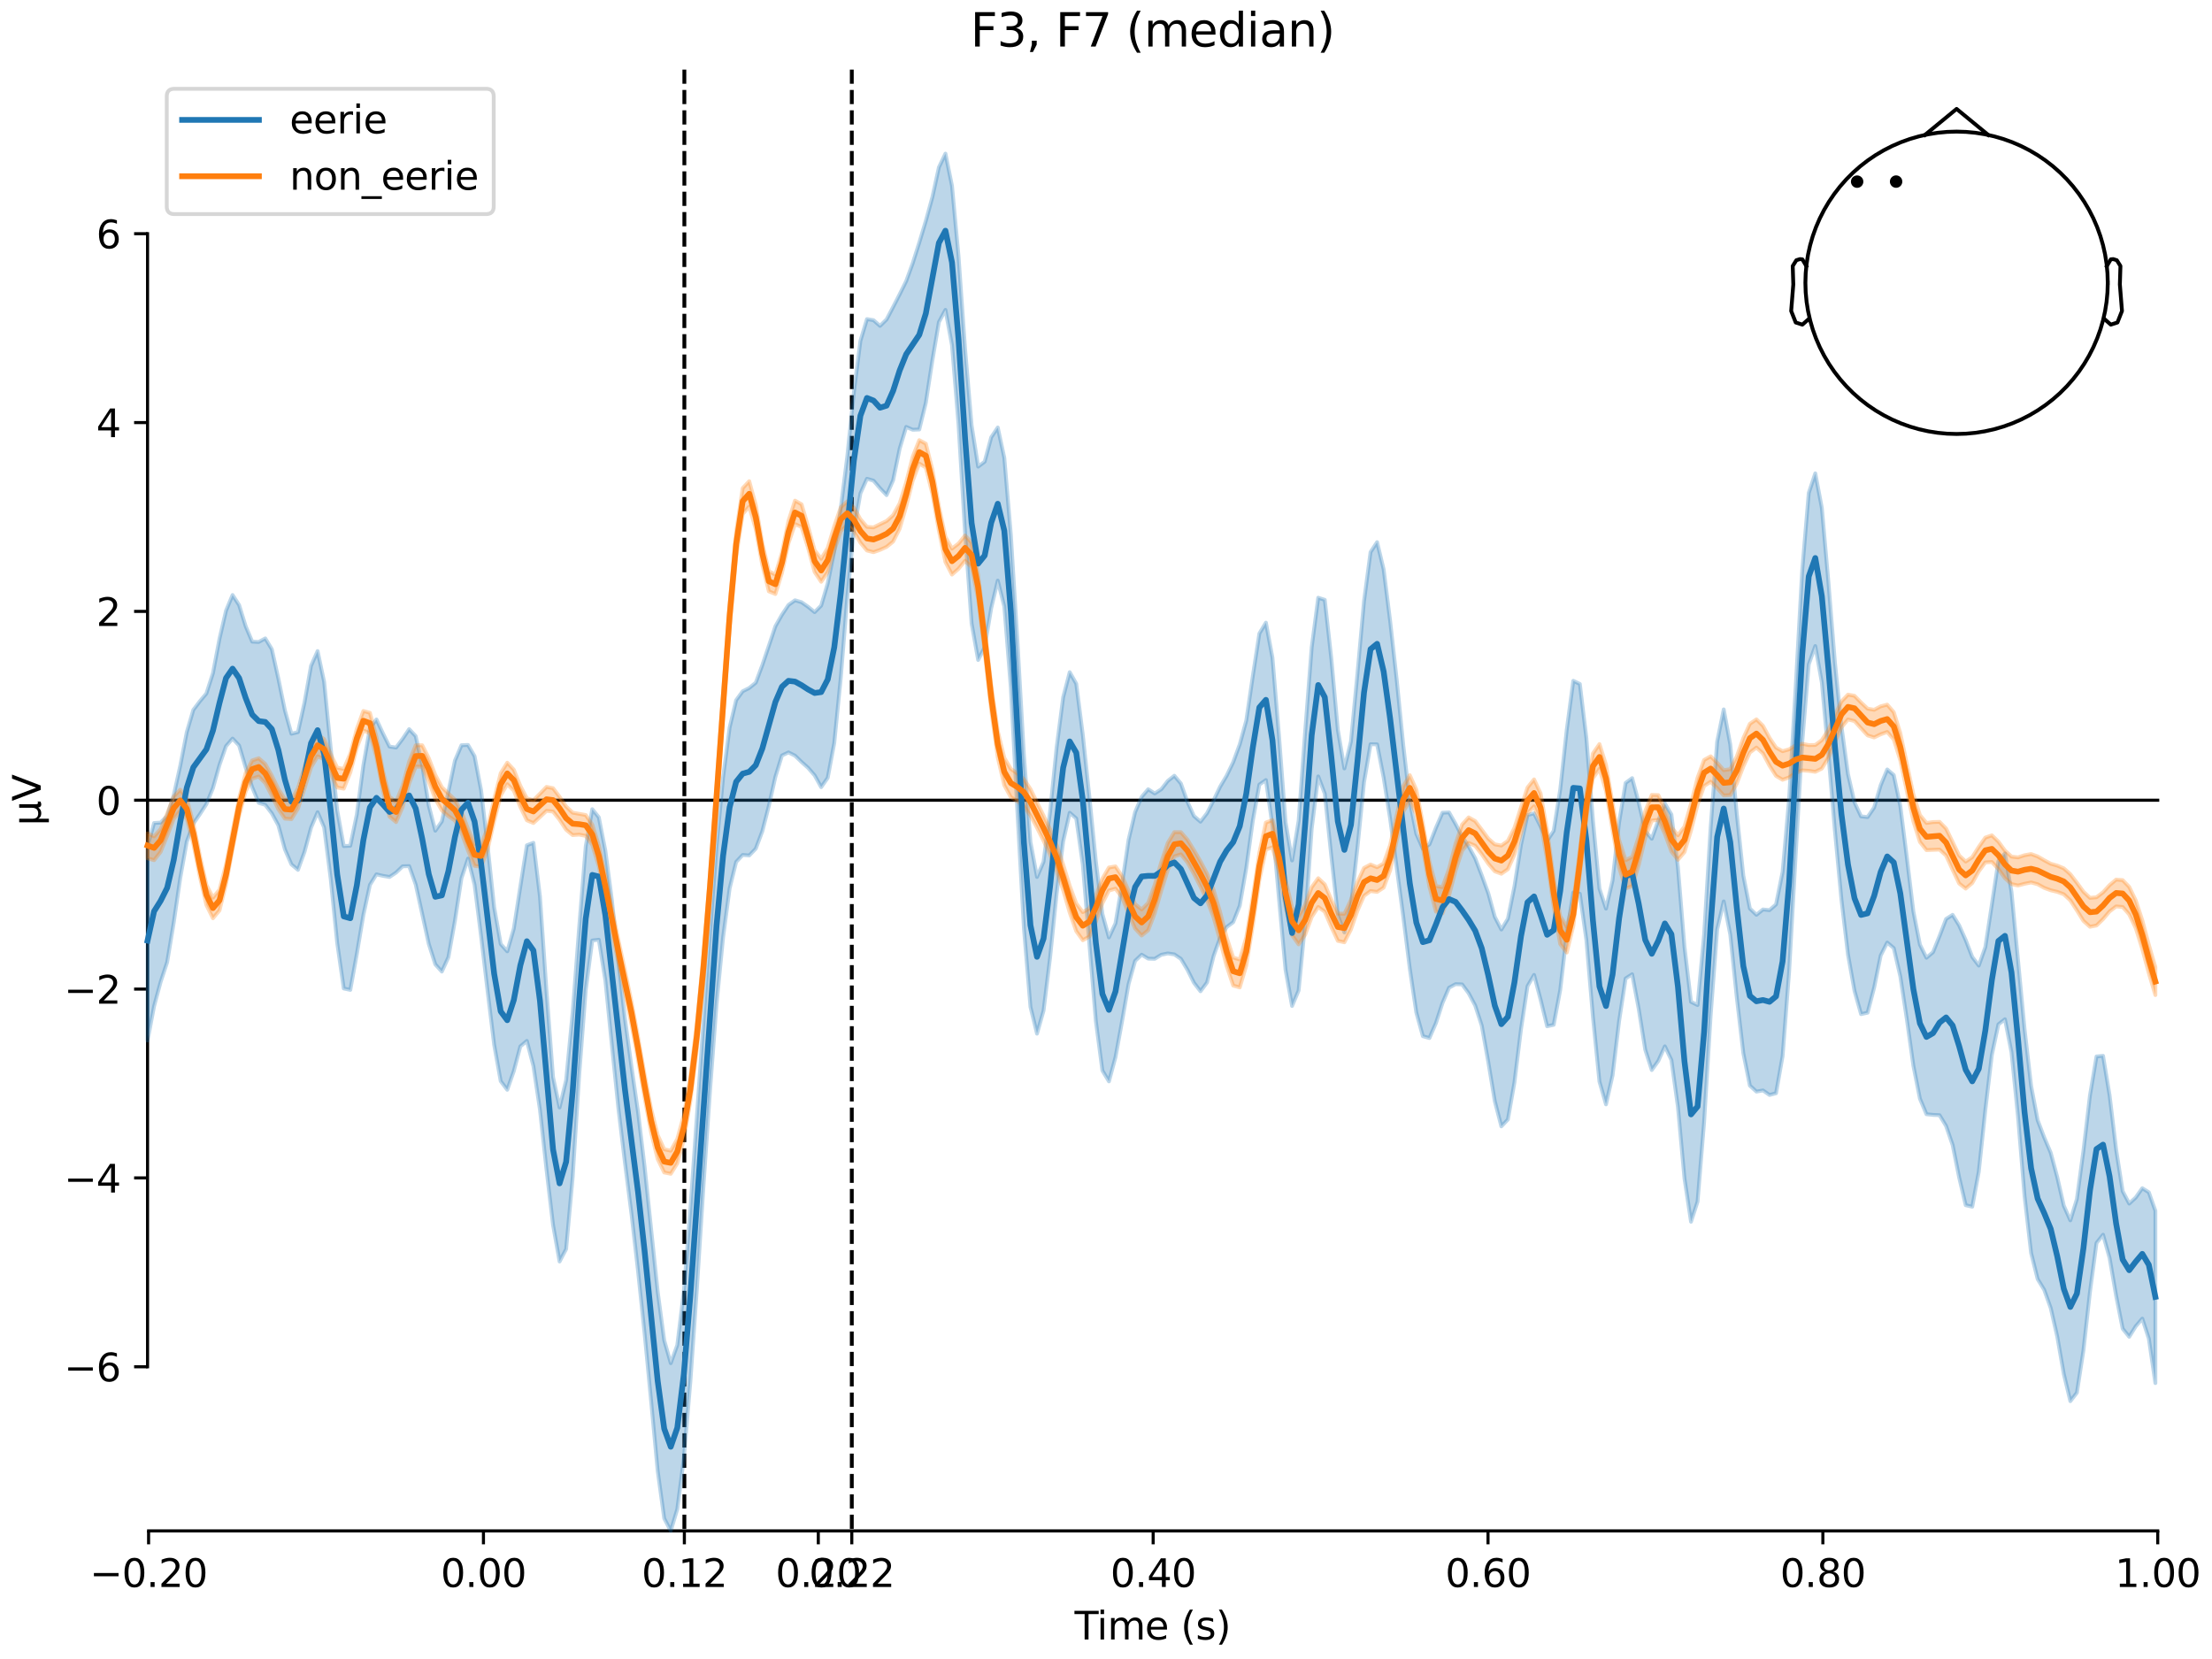 <?xml version="1.0" encoding="utf-8" standalone="no"?>
<!DOCTYPE svg PUBLIC "-//W3C//DTD SVG 1.1//EN"
  "http://www.w3.org/Graphics/SVG/1.1/DTD/svg11.dtd">
<svg xmlns:xlink="http://www.w3.org/1999/xlink" width="576pt" height="432pt" viewBox="0 0 576 432" xmlns="http://www.w3.org/2000/svg" version="1.1">
 <defs>
  <style type="text/css">*{stroke-linejoin: round; stroke-linecap: butt}</style>
 </defs>
 <g id="figure_1">
  <g id="patch_1">
   <path d="M 0 432 
L 576 432 
L 576 0 
L 0 0 
z
" style="fill: #ffffff"/>
  </g>
  <g id="axes_1">
   <g id="patch_2">
    <path d="M 38.421 398.644 
L 561.867 398.644 
L 561.867 18.118 
L 38.421 18.118 
L 38.421 398.644 
z
" style="fill: none; opacity: 0"/>
   </g>
   <g id="patch_3">
    <path d="M 38.421 355.9 
L 38.421 60.862 
" style="fill: none; stroke: #000000; stroke-width: 0.8; stroke-linejoin: miter; stroke-linecap: square"/>
   </g>
   <g id="LineCollection_1">
    <path d="M 178.206 18.118 
L 178.206 398.644 
" clip-path="url(#p6e77be18cb)" style="fill: none; stroke-dasharray: 3.7,1.6; stroke-dashoffset: 0; stroke: #000000"/>
    <path d="M 221.804 18.118 
L 221.804 398.644 
" clip-path="url(#p6e77be18cb)" style="fill: none; stroke-dasharray: 3.7,1.6; stroke-dashoffset: 0; stroke: #000000"/>
   </g>
   <g id="matplotlib.axis_1">
    <g id="xtick_1">
     <g id="line2d_1">
      <defs>
       <path id="ma6dd282907" d="M 0 0 
L 0 3.5 
" style="stroke: #000000; stroke-width: 0.8"/>
      </defs>
      <g>
       <use xlink:href="#ma6dd282907" x="38.693" y="398.644" style="stroke: #000000; stroke-width: 0.8"/>
      </g>
     </g>
     <g id="text_1">
      <!-- −0.20 -->
      <g transform="translate(23.37 413.242) scale(0.1 -0.1)">
       <defs>
        <path id="DejaVuSans-2212" d="M 678 2272 
L 4684 2272 
L 4684 1741 
L 678 1741 
L 678 2272 
z
" transform="scale(0.016)"/>
        <path id="DejaVuSans-30" d="M 2034 4250 
Q 1547 4250 1301 3770 
Q 1056 3291 1056 2328 
Q 1056 1369 1301 889 
Q 1547 409 2034 409 
Q 2525 409 2770 889 
Q 3016 1369 3016 2328 
Q 3016 3291 2770 3770 
Q 2525 4250 2034 4250 
z
M 2034 4750 
Q 2819 4750 3233 4129 
Q 3647 3509 3647 2328 
Q 3647 1150 3233 529 
Q 2819 -91 2034 -91 
Q 1250 -91 836 529 
Q 422 1150 422 2328 
Q 422 3509 836 4129 
Q 1250 4750 2034 4750 
z
" transform="scale(0.016)"/>
        <path id="DejaVuSans-2e" d="M 684 794 
L 1344 794 
L 1344 0 
L 684 0 
L 684 794 
z
" transform="scale(0.016)"/>
        <path id="DejaVuSans-32" d="M 1228 531 
L 3431 531 
L 3431 0 
L 469 0 
L 469 531 
Q 828 903 1448 1529 
Q 2069 2156 2228 2338 
Q 2531 2678 2651 2914 
Q 2772 3150 2772 3378 
Q 2772 3750 2511 3984 
Q 2250 4219 1831 4219 
Q 1534 4219 1204 4116 
Q 875 4013 500 3803 
L 500 4441 
Q 881 4594 1212 4672 
Q 1544 4750 1819 4750 
Q 2544 4750 2975 4387 
Q 3406 4025 3406 3419 
Q 3406 3131 3298 2873 
Q 3191 2616 2906 2266 
Q 2828 2175 2409 1742 
Q 1991 1309 1228 531 
z
" transform="scale(0.016)"/>
       </defs>
       <use xlink:href="#DejaVuSans-2212"/>
       <use xlink:href="#DejaVuSans-30" transform="translate(83.789 0)"/>
       <use xlink:href="#DejaVuSans-2e" transform="translate(147.412 0)"/>
       <use xlink:href="#DejaVuSans-32" transform="translate(179.199 0)"/>
       <use xlink:href="#DejaVuSans-30" transform="translate(242.822 0)"/>
      </g>
     </g>
    </g>
    <g id="xtick_2">
     <g id="line2d_2">
      <g>
       <use xlink:href="#ma6dd282907" x="125.889" y="398.644" style="stroke: #000000; stroke-width: 0.8"/>
      </g>
     </g>
     <g id="text_2">
      <!-- 0.00 -->
      <g transform="translate(114.756 413.242) scale(0.1 -0.1)">
       <use xlink:href="#DejaVuSans-30"/>
       <use xlink:href="#DejaVuSans-2e" transform="translate(63.623 0)"/>
       <use xlink:href="#DejaVuSans-30" transform="translate(95.41 0)"/>
       <use xlink:href="#DejaVuSans-30" transform="translate(159.033 0)"/>
      </g>
     </g>
    </g>
    <g id="xtick_3">
     <g id="line2d_3">
      <g>
       <use xlink:href="#ma6dd282907" x="178.206" y="398.644" style="stroke: #000000; stroke-width: 0.8"/>
      </g>
     </g>
     <g id="text_3">
      <!-- 0.12 -->
      <g transform="translate(167.073 413.242) scale(0.1 -0.1)">
       <defs>
        <path id="DejaVuSans-31" d="M 794 531 
L 1825 531 
L 1825 4091 
L 703 3866 
L 703 4441 
L 1819 4666 
L 2450 4666 
L 2450 531 
L 3481 531 
L 3481 0 
L 794 0 
L 794 531 
z
" transform="scale(0.016)"/>
       </defs>
       <use xlink:href="#DejaVuSans-30"/>
       <use xlink:href="#DejaVuSans-2e" transform="translate(63.623 0)"/>
       <use xlink:href="#DejaVuSans-31" transform="translate(95.41 0)"/>
       <use xlink:href="#DejaVuSans-32" transform="translate(159.033 0)"/>
      </g>
     </g>
    </g>
    <g id="xtick_4">
     <g id="line2d_4">
      <g>
       <use xlink:href="#ma6dd282907" x="213.084" y="398.644" style="stroke: #000000; stroke-width: 0.8"/>
      </g>
     </g>
     <g id="text_4">
      <!-- 0.20 -->
      <g transform="translate(201.952 413.242) scale(0.1 -0.1)">
       <use xlink:href="#DejaVuSans-30"/>
       <use xlink:href="#DejaVuSans-2e" transform="translate(63.623 0)"/>
       <use xlink:href="#DejaVuSans-32" transform="translate(95.41 0)"/>
       <use xlink:href="#DejaVuSans-30" transform="translate(159.033 0)"/>
      </g>
     </g>
    </g>
    <g id="xtick_5">
     <g id="line2d_5">
      <g>
       <use xlink:href="#ma6dd282907" x="221.804" y="398.644" style="stroke: #000000; stroke-width: 0.8"/>
      </g>
     </g>
     <g id="text_5">
      <!-- 0.22 -->
      <g transform="translate(210.671 413.242) scale(0.1 -0.1)">
       <use xlink:href="#DejaVuSans-30"/>
       <use xlink:href="#DejaVuSans-2e" transform="translate(63.623 0)"/>
       <use xlink:href="#DejaVuSans-32" transform="translate(95.41 0)"/>
       <use xlink:href="#DejaVuSans-32" transform="translate(159.033 0)"/>
      </g>
     </g>
    </g>
    <g id="xtick_6">
     <g id="line2d_6">
      <g>
       <use xlink:href="#ma6dd282907" x="300.28" y="398.644" style="stroke: #000000; stroke-width: 0.8"/>
      </g>
     </g>
     <g id="text_6">
      <!-- 0.40 -->
      <g transform="translate(289.147 413.242) scale(0.1 -0.1)">
       <defs>
        <path id="DejaVuSans-34" d="M 2419 4116 
L 825 1625 
L 2419 1625 
L 2419 4116 
z
M 2253 4666 
L 3047 4666 
L 3047 1625 
L 3713 1625 
L 3713 1100 
L 3047 1100 
L 3047 0 
L 2419 0 
L 2419 1100 
L 313 1100 
L 313 1709 
L 2253 4666 
z
" transform="scale(0.016)"/>
       </defs>
       <use xlink:href="#DejaVuSans-30"/>
       <use xlink:href="#DejaVuSans-2e" transform="translate(63.623 0)"/>
       <use xlink:href="#DejaVuSans-34" transform="translate(95.41 0)"/>
       <use xlink:href="#DejaVuSans-30" transform="translate(159.033 0)"/>
      </g>
     </g>
    </g>
    <g id="xtick_7">
     <g id="line2d_7">
      <g>
       <use xlink:href="#ma6dd282907" x="387.476" y="398.644" style="stroke: #000000; stroke-width: 0.8"/>
      </g>
     </g>
     <g id="text_7">
      <!-- 0.60 -->
      <g transform="translate(376.343 413.242) scale(0.1 -0.1)">
       <defs>
        <path id="DejaVuSans-36" d="M 2113 2584 
Q 1688 2584 1439 2293 
Q 1191 2003 1191 1497 
Q 1191 994 1439 701 
Q 1688 409 2113 409 
Q 2538 409 2786 701 
Q 3034 994 3034 1497 
Q 3034 2003 2786 2293 
Q 2538 2584 2113 2584 
z
M 3366 4563 
L 3366 3988 
Q 3128 4100 2886 4159 
Q 2644 4219 2406 4219 
Q 1781 4219 1451 3797 
Q 1122 3375 1075 2522 
Q 1259 2794 1537 2939 
Q 1816 3084 2150 3084 
Q 2853 3084 3261 2657 
Q 3669 2231 3669 1497 
Q 3669 778 3244 343 
Q 2819 -91 2113 -91 
Q 1303 -91 875 529 
Q 447 1150 447 2328 
Q 447 3434 972 4092 
Q 1497 4750 2381 4750 
Q 2619 4750 2861 4703 
Q 3103 4656 3366 4563 
z
" transform="scale(0.016)"/>
       </defs>
       <use xlink:href="#DejaVuSans-30"/>
       <use xlink:href="#DejaVuSans-2e" transform="translate(63.623 0)"/>
       <use xlink:href="#DejaVuSans-36" transform="translate(95.41 0)"/>
       <use xlink:href="#DejaVuSans-30" transform="translate(159.033 0)"/>
      </g>
     </g>
    </g>
    <g id="xtick_8">
     <g id="line2d_8">
      <g>
       <use xlink:href="#ma6dd282907" x="474.671" y="398.644" style="stroke: #000000; stroke-width: 0.8"/>
      </g>
     </g>
     <g id="text_8">
      <!-- 0.80 -->
      <g transform="translate(463.538 413.242) scale(0.1 -0.1)">
       <defs>
        <path id="DejaVuSans-38" d="M 2034 2216 
Q 1584 2216 1326 1975 
Q 1069 1734 1069 1313 
Q 1069 891 1326 650 
Q 1584 409 2034 409 
Q 2484 409 2743 651 
Q 3003 894 3003 1313 
Q 3003 1734 2745 1975 
Q 2488 2216 2034 2216 
z
M 1403 2484 
Q 997 2584 770 2862 
Q 544 3141 544 3541 
Q 544 4100 942 4425 
Q 1341 4750 2034 4750 
Q 2731 4750 3128 4425 
Q 3525 4100 3525 3541 
Q 3525 3141 3298 2862 
Q 3072 2584 2669 2484 
Q 3125 2378 3379 2068 
Q 3634 1759 3634 1313 
Q 3634 634 3220 271 
Q 2806 -91 2034 -91 
Q 1263 -91 848 271 
Q 434 634 434 1313 
Q 434 1759 690 2068 
Q 947 2378 1403 2484 
z
M 1172 3481 
Q 1172 3119 1398 2916 
Q 1625 2713 2034 2713 
Q 2441 2713 2670 2916 
Q 2900 3119 2900 3481 
Q 2900 3844 2670 4047 
Q 2441 4250 2034 4250 
Q 1625 4250 1398 4047 
Q 1172 3844 1172 3481 
z
" transform="scale(0.016)"/>
       </defs>
       <use xlink:href="#DejaVuSans-30"/>
       <use xlink:href="#DejaVuSans-2e" transform="translate(63.623 0)"/>
       <use xlink:href="#DejaVuSans-38" transform="translate(95.41 0)"/>
       <use xlink:href="#DejaVuSans-30" transform="translate(159.033 0)"/>
      </g>
     </g>
    </g>
    <g id="xtick_9">
     <g id="line2d_9">
      <g>
       <use xlink:href="#ma6dd282907" x="561.867" y="398.644" style="stroke: #000000; stroke-width: 0.8"/>
      </g>
     </g>
     <g id="text_9">
      <!-- 1.00 -->
      <g transform="translate(550.734 413.242) scale(0.1 -0.1)">
       <use xlink:href="#DejaVuSans-31"/>
       <use xlink:href="#DejaVuSans-2e" transform="translate(63.623 0)"/>
       <use xlink:href="#DejaVuSans-30" transform="translate(95.41 0)"/>
       <use xlink:href="#DejaVuSans-30" transform="translate(159.033 0)"/>
      </g>
     </g>
    </g>
    <g id="text_10">
     <!-- Time (s) -->
     <g transform="translate(279.815 426.92) scale(0.1 -0.1)">
      <defs>
       <path id="DejaVuSans-54" d="M -19 4666 
L 3928 4666 
L 3928 4134 
L 2272 4134 
L 2272 0 
L 1638 0 
L 1638 4134 
L -19 4134 
L -19 4666 
z
" transform="scale(0.016)"/>
       <path id="DejaVuSans-69" d="M 603 3500 
L 1178 3500 
L 1178 0 
L 603 0 
L 603 3500 
z
M 603 4863 
L 1178 4863 
L 1178 4134 
L 603 4134 
L 603 4863 
z
" transform="scale(0.016)"/>
       <path id="DejaVuSans-6d" d="M 3328 2828 
Q 3544 3216 3844 3400 
Q 4144 3584 4550 3584 
Q 5097 3584 5394 3201 
Q 5691 2819 5691 2113 
L 5691 0 
L 5113 0 
L 5113 2094 
Q 5113 2597 4934 2840 
Q 4756 3084 4391 3084 
Q 3944 3084 3684 2787 
Q 3425 2491 3425 1978 
L 3425 0 
L 2847 0 
L 2847 2094 
Q 2847 2600 2669 2842 
Q 2491 3084 2119 3084 
Q 1678 3084 1418 2786 
Q 1159 2488 1159 1978 
L 1159 0 
L 581 0 
L 581 3500 
L 1159 3500 
L 1159 2956 
Q 1356 3278 1631 3431 
Q 1906 3584 2284 3584 
Q 2666 3584 2933 3390 
Q 3200 3197 3328 2828 
z
" transform="scale(0.016)"/>
       <path id="DejaVuSans-65" d="M 3597 1894 
L 3597 1613 
L 953 1613 
Q 991 1019 1311 708 
Q 1631 397 2203 397 
Q 2534 397 2845 478 
Q 3156 559 3463 722 
L 3463 178 
Q 3153 47 2828 -22 
Q 2503 -91 2169 -91 
Q 1331 -91 842 396 
Q 353 884 353 1716 
Q 353 2575 817 3079 
Q 1281 3584 2069 3584 
Q 2775 3584 3186 3129 
Q 3597 2675 3597 1894 
z
M 3022 2063 
Q 3016 2534 2758 2815 
Q 2500 3097 2075 3097 
Q 1594 3097 1305 2825 
Q 1016 2553 972 2059 
L 3022 2063 
z
" transform="scale(0.016)"/>
       <path id="DejaVuSans-20" transform="scale(0.016)"/>
       <path id="DejaVuSans-28" d="M 1984 4856 
Q 1566 4138 1362 3434 
Q 1159 2731 1159 2009 
Q 1159 1288 1364 580 
Q 1569 -128 1984 -844 
L 1484 -844 
Q 1016 -109 783 600 
Q 550 1309 550 2009 
Q 550 2706 781 3412 
Q 1013 4119 1484 4856 
L 1984 4856 
z
" transform="scale(0.016)"/>
       <path id="DejaVuSans-73" d="M 2834 3397 
L 2834 2853 
Q 2591 2978 2328 3040 
Q 2066 3103 1784 3103 
Q 1356 3103 1142 2972 
Q 928 2841 928 2578 
Q 928 2378 1081 2264 
Q 1234 2150 1697 2047 
L 1894 2003 
Q 2506 1872 2764 1633 
Q 3022 1394 3022 966 
Q 3022 478 2636 193 
Q 2250 -91 1575 -91 
Q 1294 -91 989 -36 
Q 684 19 347 128 
L 347 722 
Q 666 556 975 473 
Q 1284 391 1588 391 
Q 1994 391 2212 530 
Q 2431 669 2431 922 
Q 2431 1156 2273 1281 
Q 2116 1406 1581 1522 
L 1381 1569 
Q 847 1681 609 1914 
Q 372 2147 372 2553 
Q 372 3047 722 3315 
Q 1072 3584 1716 3584 
Q 2034 3584 2315 3537 
Q 2597 3491 2834 3397 
z
" transform="scale(0.016)"/>
       <path id="DejaVuSans-29" d="M 513 4856 
L 1013 4856 
Q 1481 4119 1714 3412 
Q 1947 2706 1947 2009 
Q 1947 1309 1714 600 
Q 1481 -109 1013 -844 
L 513 -844 
Q 928 -128 1133 580 
Q 1338 1288 1338 2009 
Q 1338 2731 1133 3434 
Q 928 4138 513 4856 
z
" transform="scale(0.016)"/>
      </defs>
      <use xlink:href="#DejaVuSans-54"/>
      <use xlink:href="#DejaVuSans-69" transform="translate(57.959 0)"/>
      <use xlink:href="#DejaVuSans-6d" transform="translate(85.742 0)"/>
      <use xlink:href="#DejaVuSans-65" transform="translate(183.154 0)"/>
      <use xlink:href="#DejaVuSans-20" transform="translate(244.678 0)"/>
      <use xlink:href="#DejaVuSans-28" transform="translate(276.465 0)"/>
      <use xlink:href="#DejaVuSans-73" transform="translate(315.479 0)"/>
      <use xlink:href="#DejaVuSans-29" transform="translate(367.578 0)"/>
     </g>
    </g>
   </g>
   <g id="matplotlib.axis_2">
    <g id="ytick_1">
     <g id="line2d_10">
      <defs>
       <path id="m4adf368666" d="M 0 0 
L -3.5 0 
" style="stroke: #000000; stroke-width: 0.8"/>
      </defs>
      <g>
       <use xlink:href="#m4adf368666" x="38.421" y="355.9" style="stroke: #000000; stroke-width: 0.8"/>
      </g>
     </g>
     <g id="text_11">
      <!-- −6 -->
      <g transform="translate(16.678 359.699) scale(0.1 -0.1)">
       <use xlink:href="#DejaVuSans-2212"/>
       <use xlink:href="#DejaVuSans-36" transform="translate(83.789 0)"/>
      </g>
     </g>
    </g>
    <g id="ytick_2">
     <g id="line2d_11">
      <g>
       <use xlink:href="#m4adf368666" x="38.421" y="306.727" style="stroke: #000000; stroke-width: 0.8"/>
      </g>
     </g>
     <g id="text_12">
      <!-- −4 -->
      <g transform="translate(16.678 310.526) scale(0.1 -0.1)">
       <use xlink:href="#DejaVuSans-2212"/>
       <use xlink:href="#DejaVuSans-34" transform="translate(83.789 0)"/>
      </g>
     </g>
    </g>
    <g id="ytick_3">
     <g id="line2d_12">
      <g>
       <use xlink:href="#m4adf368666" x="38.421" y="257.554" style="stroke: #000000; stroke-width: 0.8"/>
      </g>
     </g>
     <g id="text_13">
      <!-- −2 -->
      <g transform="translate(16.678 261.353) scale(0.1 -0.1)">
       <use xlink:href="#DejaVuSans-2212"/>
       <use xlink:href="#DejaVuSans-32" transform="translate(83.789 0)"/>
      </g>
     </g>
    </g>
    <g id="ytick_4">
     <g id="line2d_13">
      <g>
       <use xlink:href="#m4adf368666" x="38.421" y="208.381" style="stroke: #000000; stroke-width: 0.8"/>
      </g>
     </g>
     <g id="text_14">
      <!-- 0 -->
      <g transform="translate(25.058 212.18) scale(0.1 -0.1)">
       <use xlink:href="#DejaVuSans-30"/>
      </g>
     </g>
    </g>
    <g id="ytick_5">
     <g id="line2d_14">
      <g>
       <use xlink:href="#m4adf368666" x="38.421" y="159.208" style="stroke: #000000; stroke-width: 0.8"/>
      </g>
     </g>
     <g id="text_15">
      <!-- 2 -->
      <g transform="translate(25.058 163.007) scale(0.1 -0.1)">
       <use xlink:href="#DejaVuSans-32"/>
      </g>
     </g>
    </g>
    <g id="ytick_6">
     <g id="line2d_15">
      <g>
       <use xlink:href="#m4adf368666" x="38.421" y="110.035" style="stroke: #000000; stroke-width: 0.8"/>
      </g>
     </g>
     <g id="text_16">
      <!-- 4 -->
      <g transform="translate(25.058 113.834) scale(0.1 -0.1)">
       <use xlink:href="#DejaVuSans-34"/>
      </g>
     </g>
    </g>
    <g id="ytick_7">
     <g id="line2d_16">
      <g>
       <use xlink:href="#m4adf368666" x="38.421" y="60.862" style="stroke: #000000; stroke-width: 0.8"/>
      </g>
     </g>
     <g id="text_17">
      <!-- 6 -->
      <g transform="translate(25.058 64.661) scale(0.1 -0.1)">
       <use xlink:href="#DejaVuSans-36"/>
      </g>
     </g>
    </g>
    <g id="text_18">
     <!-- µV -->
     <g transform="translate(10.599 214.982) rotate(-90) scale(0.1 -0.1)">
      <defs>
       <path id="DejaVuSans-b5" d="M 544 -1331 
L 544 3500 
L 1119 3500 
L 1119 1325 
Q 1119 872 1334 640 
Q 1550 409 1972 409 
Q 2434 409 2667 671 
Q 2900 934 2900 1459 
L 2900 3500 
L 3475 3500 
L 3475 806 
Q 3475 619 3529 530 
Q 3584 441 3700 441 
Q 3728 441 3778 458 
Q 3828 475 3916 513 
L 3916 50 
Q 3788 -22 3673 -56 
Q 3559 -91 3450 -91 
Q 3234 -91 3106 31 
Q 2978 153 2931 403 
Q 2775 156 2548 32 
Q 2322 -91 2016 -91 
Q 1697 -91 1473 31 
Q 1250 153 1119 397 
L 1119 -1331 
L 544 -1331 
z
" transform="scale(0.016)"/>
       <path id="DejaVuSans-56" d="M 1831 0 
L 50 4666 
L 709 4666 
L 2188 738 
L 3669 4666 
L 4325 4666 
L 2547 0 
L 1831 0 
z
" transform="scale(0.016)"/>
      </defs>
      <use xlink:href="#DejaVuSans-b5"/>
      <use xlink:href="#DejaVuSans-56" transform="translate(63.623 0)"/>
     </g>
    </g>
   </g>
   <g id="patch_4">
    <path d="M 38.693 398.644 
L 561.867 398.644 
" style="fill: none; stroke: #000000; stroke-width: 0.8; stroke-linejoin: miter; stroke-linecap: square"/>
   </g>
   <g id="patch_5">
    <path d="M 38.421 208.381 
L 561.867 208.381 
" style="fill: none; stroke: #000000; stroke-width: 0.8; stroke-linejoin: miter; stroke-linecap: square"/>
   </g>
   <g id="text_19">
    <!-- F3, F7 (median) -->
    <g transform="translate(252.713 12.118) scale(0.12 -0.12)">
     <defs>
      <path id="DejaVuSans-46" d="M 628 4666 
L 3309 4666 
L 3309 4134 
L 1259 4134 
L 1259 2759 
L 3109 2759 
L 3109 2228 
L 1259 2228 
L 1259 0 
L 628 0 
L 628 4666 
z
" transform="scale(0.016)"/>
      <path id="DejaVuSans-33" d="M 2597 2516 
Q 3050 2419 3304 2112 
Q 3559 1806 3559 1356 
Q 3559 666 3084 287 
Q 2609 -91 1734 -91 
Q 1441 -91 1130 -33 
Q 819 25 488 141 
L 488 750 
Q 750 597 1062 519 
Q 1375 441 1716 441 
Q 2309 441 2620 675 
Q 2931 909 2931 1356 
Q 2931 1769 2642 2001 
Q 2353 2234 1838 2234 
L 1294 2234 
L 1294 2753 
L 1863 2753 
Q 2328 2753 2575 2939 
Q 2822 3125 2822 3475 
Q 2822 3834 2567 4026 
Q 2313 4219 1838 4219 
Q 1578 4219 1281 4162 
Q 984 4106 628 3988 
L 628 4550 
Q 988 4650 1302 4700 
Q 1616 4750 1894 4750 
Q 2613 4750 3031 4423 
Q 3450 4097 3450 3541 
Q 3450 3153 3228 2886 
Q 3006 2619 2597 2516 
z
" transform="scale(0.016)"/>
      <path id="DejaVuSans-2c" d="M 750 794 
L 1409 794 
L 1409 256 
L 897 -744 
L 494 -744 
L 750 256 
L 750 794 
z
" transform="scale(0.016)"/>
      <path id="DejaVuSans-37" d="M 525 4666 
L 3525 4666 
L 3525 4397 
L 1831 0 
L 1172 0 
L 2766 4134 
L 525 4134 
L 525 4666 
z
" transform="scale(0.016)"/>
      <path id="DejaVuSans-64" d="M 2906 2969 
L 2906 4863 
L 3481 4863 
L 3481 0 
L 2906 0 
L 2906 525 
Q 2725 213 2448 61 
Q 2172 -91 1784 -91 
Q 1150 -91 751 415 
Q 353 922 353 1747 
Q 353 2572 751 3078 
Q 1150 3584 1784 3584 
Q 2172 3584 2448 3432 
Q 2725 3281 2906 2969 
z
M 947 1747 
Q 947 1113 1208 752 
Q 1469 391 1925 391 
Q 2381 391 2643 752 
Q 2906 1113 2906 1747 
Q 2906 2381 2643 2742 
Q 2381 3103 1925 3103 
Q 1469 3103 1208 2742 
Q 947 2381 947 1747 
z
" transform="scale(0.016)"/>
      <path id="DejaVuSans-61" d="M 2194 1759 
Q 1497 1759 1228 1600 
Q 959 1441 959 1056 
Q 959 750 1161 570 
Q 1363 391 1709 391 
Q 2188 391 2477 730 
Q 2766 1069 2766 1631 
L 2766 1759 
L 2194 1759 
z
M 3341 1997 
L 3341 0 
L 2766 0 
L 2766 531 
Q 2569 213 2275 61 
Q 1981 -91 1556 -91 
Q 1019 -91 701 211 
Q 384 513 384 1019 
Q 384 1609 779 1909 
Q 1175 2209 1959 2209 
L 2766 2209 
L 2766 2266 
Q 2766 2663 2505 2880 
Q 2244 3097 1772 3097 
Q 1472 3097 1187 3025 
Q 903 2953 641 2809 
L 641 3341 
Q 956 3463 1253 3523 
Q 1550 3584 1831 3584 
Q 2591 3584 2966 3190 
Q 3341 2797 3341 1997 
z
" transform="scale(0.016)"/>
      <path id="DejaVuSans-6e" d="M 3513 2113 
L 3513 0 
L 2938 0 
L 2938 2094 
Q 2938 2591 2744 2837 
Q 2550 3084 2163 3084 
Q 1697 3084 1428 2787 
Q 1159 2491 1159 1978 
L 1159 0 
L 581 0 
L 581 3500 
L 1159 3500 
L 1159 2956 
Q 1366 3272 1645 3428 
Q 1925 3584 2291 3584 
Q 2894 3584 3203 3211 
Q 3513 2838 3513 2113 
z
" transform="scale(0.016)"/>
     </defs>
     <use xlink:href="#DejaVuSans-46"/>
     <use xlink:href="#DejaVuSans-33" transform="translate(57.52 0)"/>
     <use xlink:href="#DejaVuSans-2c" transform="translate(121.143 0)"/>
     <use xlink:href="#DejaVuSans-20" transform="translate(152.93 0)"/>
     <use xlink:href="#DejaVuSans-46" transform="translate(184.717 0)"/>
     <use xlink:href="#DejaVuSans-37" transform="translate(242.236 0)"/>
     <use xlink:href="#DejaVuSans-20" transform="translate(305.859 0)"/>
     <use xlink:href="#DejaVuSans-28" transform="translate(337.646 0)"/>
     <use xlink:href="#DejaVuSans-6d" transform="translate(376.66 0)"/>
     <use xlink:href="#DejaVuSans-65" transform="translate(474.072 0)"/>
     <use xlink:href="#DejaVuSans-64" transform="translate(535.596 0)"/>
     <use xlink:href="#DejaVuSans-69" transform="translate(599.072 0)"/>
     <use xlink:href="#DejaVuSans-61" transform="translate(626.855 0)"/>
     <use xlink:href="#DejaVuSans-6e" transform="translate(688.135 0)"/>
     <use xlink:href="#DejaVuSans-29" transform="translate(751.514 0)"/>
    </g>
   </g>
   <g id="legend_1">
    <g id="patch_6">
     <path d="M 45.421 55.753 
L 126.563 55.753 
Q 128.563 55.753 128.563 53.753 
L 128.563 25.118 
Q 128.563 23.118 126.563 23.118 
L 45.421 23.118 
Q 43.421 23.118 43.421 25.118 
L 43.421 53.753 
Q 43.421 55.753 45.421 55.753 
z
" style="fill: #ffffff; opacity: 0.8; stroke: #cccccc; stroke-linejoin: miter"/>
    </g>
    <g id="line2d_17">
     <path d="M 47.421 31.217 
L 57.421 31.217 
L 67.421 31.217 
" style="fill: none; stroke: #1f77b4; stroke-width: 1.5; stroke-linecap: square"/>
    </g>
    <g id="text_20">
     <!-- eerie -->
     <g transform="translate(75.421 34.717) scale(0.1 -0.1)">
      <defs>
       <path id="DejaVuSans-72" d="M 2631 2963 
Q 2534 3019 2420 3045 
Q 2306 3072 2169 3072 
Q 1681 3072 1420 2755 
Q 1159 2438 1159 1844 
L 1159 0 
L 581 0 
L 581 3500 
L 1159 3500 
L 1159 2956 
Q 1341 3275 1631 3429 
Q 1922 3584 2338 3584 
Q 2397 3584 2469 3576 
Q 2541 3569 2628 3553 
L 2631 2963 
z
" transform="scale(0.016)"/>
      </defs>
      <use xlink:href="#DejaVuSans-65"/>
      <use xlink:href="#DejaVuSans-65" transform="translate(61.523 0)"/>
      <use xlink:href="#DejaVuSans-72" transform="translate(123.047 0)"/>
      <use xlink:href="#DejaVuSans-69" transform="translate(164.16 0)"/>
      <use xlink:href="#DejaVuSans-65" transform="translate(191.943 0)"/>
     </g>
    </g>
    <g id="line2d_18">
     <path d="M 47.421 45.895 
L 57.421 45.895 
L 67.421 45.895 
" style="fill: none; stroke: #ff7f0e; stroke-width: 1.5; stroke-linecap: square"/>
    </g>
    <g id="text_21">
     <!-- non_eerie -->
     <g transform="translate(75.421 49.395) scale(0.1 -0.1)">
      <defs>
       <path id="DejaVuSans-6f" d="M 1959 3097 
Q 1497 3097 1228 2736 
Q 959 2375 959 1747 
Q 959 1119 1226 758 
Q 1494 397 1959 397 
Q 2419 397 2687 759 
Q 2956 1122 2956 1747 
Q 2956 2369 2687 2733 
Q 2419 3097 1959 3097 
z
M 1959 3584 
Q 2709 3584 3137 3096 
Q 3566 2609 3566 1747 
Q 3566 888 3137 398 
Q 2709 -91 1959 -91 
Q 1206 -91 779 398 
Q 353 888 353 1747 
Q 353 2609 779 3096 
Q 1206 3584 1959 3584 
z
" transform="scale(0.016)"/>
       <path id="DejaVuSans-5f" d="M 3263 -1063 
L 3263 -1509 
L -63 -1509 
L -63 -1063 
L 3263 -1063 
z
" transform="scale(0.016)"/>
      </defs>
      <use xlink:href="#DejaVuSans-6e"/>
      <use xlink:href="#DejaVuSans-6f" transform="translate(63.379 0)"/>
      <use xlink:href="#DejaVuSans-6e" transform="translate(124.561 0)"/>
      <use xlink:href="#DejaVuSans-5f" transform="translate(187.939 0)"/>
      <use xlink:href="#DejaVuSans-65" transform="translate(237.939 0)"/>
      <use xlink:href="#DejaVuSans-65" transform="translate(299.463 0)"/>
      <use xlink:href="#DejaVuSans-72" transform="translate(360.986 0)"/>
      <use xlink:href="#DejaVuSans-69" transform="translate(402.1 0)"/>
      <use xlink:href="#DejaVuSans-65" transform="translate(429.883 0)"/>
     </g>
    </g>
   </g>
   <g id="FillBetweenPolyCollection_1">
    <defs>
     <path id="m56bb9b2889" d="M 38.421 -211.619 
L 38.421 -161.041 
L 40.124 -169.99 
L 41.827 -176.294 
L 43.53 -181.455 
L 45.233 -191.714 
L 46.936 -203.344 
L 48.639 -212.849 
L 50.342 -217.502 
L 52.045 -219.981 
L 53.748 -222.606 
L 55.451 -226.772 
L 57.154 -232.81 
L 58.857 -237.704 
L 60.56 -239.675 
L 62.263 -237.863 
L 63.966 -232.135 
L 65.669 -226.978 
L 67.372 -222.944 
L 69.075 -222.421 
L 70.778 -220.193 
L 72.481 -217.084 
L 74.184 -210.827 
L 75.887 -206.916 
L 77.59 -205.493 
L 79.294 -210.169 
L 80.997 -216.476 
L 82.7 -220.505 
L 84.403 -216.536 
L 86.106 -203.214 
L 87.809 -186.45 
L 89.512 -174.599 
L 91.215 -174.236 
L 92.918 -183.584 
L 94.621 -193.71 
L 96.324 -201.569 
L 98.027 -204.324 
L 99.73 -203.926 
L 101.433 -203.637 
L 103.136 -204.769 
L 104.839 -206.408 
L 106.542 -206.47 
L 108.245 -201.679 
L 109.948 -193.98 
L 111.651 -186.203 
L 113.354 -180.879 
L 115.057 -179.003 
L 116.76 -182.733 
L 118.463 -192.241 
L 120.166 -203.31 
L 121.87 -208.423 
L 123.573 -201.64 
L 125.276 -188.213 
L 126.979 -173.867 
L 128.682 -159.923 
L 130.385 -150.464 
L 132.088 -148.222 
L 133.791 -153.081 
L 135.494 -159.522 
L 137.197 -160.948 
L 138.9 -154.389 
L 140.603 -143.015 
L 142.306 -127.466 
L 144.009 -113.033 
L 145.712 -103.505 
L 147.415 -106.733 
L 149.118 -125.423 
L 150.821 -152.137 
L 152.524 -174.168 
L 154.227 -187.094 
L 155.93 -187.292 
L 157.633 -176.708 
L 159.336 -159.812 
L 161.039 -143.305 
L 162.742 -129.188 
L 164.446 -115.823 
L 166.149 -100.98 
L 167.852 -84.761 
L 169.555 -67.133 
L 171.258 -49.006 
L 172.961 -36.6 
L 174.664 -33.356 
L 176.367 -39.035 
L 178.07 -52.181 
L 179.773 -72.262 
L 181.476 -96.536 
L 183.179 -123.122 
L 184.882 -147.918 
L 186.585 -170.484 
L 188.288 -187.877 
L 189.991 -200.638 
L 191.694 -207.56 
L 193.397 -209.37 
L 195.1 -209.238 
L 196.803 -211.01 
L 198.506 -215.534 
L 200.209 -222.145 
L 201.912 -229.718 
L 203.615 -235.264 
L 205.318 -236.074 
L 207.022 -235.22 
L 208.725 -233.578 
L 210.428 -232.054 
L 212.131 -230.098 
L 213.834 -227.024 
L 215.537 -229.455 
L 217.24 -238.539 
L 218.943 -255.595 
L 220.646 -276.667 
L 222.349 -293.849 
L 224.052 -303.526 
L 225.755 -307.33 
L 227.458 -306.842 
L 229.161 -304.854 
L 230.864 -303.07 
L 232.567 -306.939 
L 234.27 -315.146 
L 235.973 -320.832 
L 237.676 -320.096 
L 239.379 -320.167 
L 241.082 -327.108 
L 242.785 -338.12 
L 244.488 -348.132 
L 246.191 -351.31 
L 247.894 -342.148 
L 249.598 -321.462 
L 251.301 -293.259 
L 253.004 -269.66 
L 254.707 -260.146 
L 256.41 -263.475 
L 258.113 -273.636 
L 259.816 -280.814 
L 261.519 -274.061 
L 263.222 -252.943 
L 264.925 -220.771 
L 266.628 -190.276 
L 268.331 -169.791 
L 270.034 -162.838 
L 271.737 -168.814 
L 273.44 -182.645 
L 275.143 -199.313 
L 276.846 -212.875 
L 278.549 -220.36 
L 280.252 -218.871 
L 281.955 -206.932 
L 283.658 -186.357 
L 285.361 -166.111 
L 287.064 -153.212 
L 288.767 -150.41 
L 290.47 -156.702 
L 292.174 -165.991 
L 293.877 -175.738 
L 295.58 -181.784 
L 297.283 -183.399 
L 298.986 -182.372 
L 300.689 -182.323 
L 302.392 -183.377 
L 304.095 -183.723 
L 305.798 -183.477 
L 307.501 -182.318 
L 309.204 -179.471 
L 310.907 -176.077 
L 312.61 -173.875 
L 314.313 -176.172 
L 316.016 -183.052 
L 317.719 -187.831 
L 319.422 -190.596 
L 321.125 -191.869 
L 322.828 -196.157 
L 324.531 -205.971 
L 326.234 -218.297 
L 327.937 -227.694 
L 329.64 -228.869 
L 331.343 -217.004 
L 333.046 -198.006 
L 334.75 -179.473 
L 336.453 -170.046 
L 338.156 -174.057 
L 339.859 -191.604 
L 341.562 -216.157 
L 343.265 -229.827 
L 344.968 -225.33 
L 346.671 -209.056 
L 348.374 -193.673 
L 350.077 -189.189 
L 351.78 -196.107 
L 353.483 -211.325 
L 355.186 -228.268 
L 356.889 -238.2 
L 358.592 -238.17 
L 360.295 -229.527 
L 361.998 -218.74 
L 363.701 -206.066 
L 365.404 -193.32 
L 367.107 -179.79 
L 368.81 -168.323 
L 370.513 -162.178 
L 372.216 -161.693 
L 373.919 -165.606 
L 375.622 -170.819 
L 377.326 -174.801 
L 379.029 -175.726 
L 380.732 -175.661 
L 382.435 -173.362 
L 384.138 -170.163 
L 385.841 -164.951 
L 387.544 -155.466 
L 389.247 -145.224 
L 390.95 -138.696 
L 392.653 -140.493 
L 394.356 -150.132 
L 396.059 -163.95 
L 397.762 -175.195 
L 399.465 -178.134 
L 401.168 -171.699 
L 402.871 -164.758 
L 404.574 -165.147 
L 406.277 -174.188 
L 407.98 -188.817 
L 409.683 -199.603 
L 411.386 -199.258 
L 413.089 -187.235 
L 414.792 -167.262 
L 416.495 -150.346 
L 418.198 -144.424 
L 419.902 -151.929 
L 421.605 -166.062 
L 423.308 -177.204 
L 425.011 -178.306 
L 426.714 -169.301 
L 428.417 -158.66 
L 430.12 -153.365 
L 431.823 -155.741 
L 433.526 -159.534 
L 435.229 -155.976 
L 436.932 -143.717 
L 438.635 -125.136 
L 440.338 -113.86 
L 442.041 -119.089 
L 443.744 -139.808 
L 445.447 -167.541 
L 447.15 -189.975 
L 448.853 -197.273 
L 450.556 -188.648 
L 452.259 -172.253 
L 453.962 -157.732 
L 455.665 -149.309 
L 457.368 -147.749 
L 459.071 -148.053 
L 460.774 -146.876 
L 462.478 -147.319 
L 464.181 -156.958 
L 465.884 -178.971 
L 467.587 -209.347 
L 469.29 -238.659 
L 470.993 -258.997 
L 472.696 -263.773 
L 474.399 -254.294 
L 476.102 -235.727 
L 477.805 -215.674 
L 479.508 -197.748 
L 481.211 -183.44 
L 482.914 -173.954 
L 484.617 -167.922 
L 486.32 -168.3 
L 488.023 -174.82 
L 489.726 -183.173 
L 491.429 -186.558 
L 493.132 -185.117 
L 494.835 -177.772 
L 496.538 -166.59 
L 498.241 -154.483 
L 499.944 -145.897 
L 501.647 -141.856 
L 503.35 -141.684 
L 505.054 -141.603 
L 506.757 -138.801 
L 508.46 -133.838 
L 510.163 -125.377 
L 511.866 -118.167 
L 513.569 -117.778 
L 515.272 -126.906 
L 516.975 -142.94 
L 518.678 -157.305 
L 520.381 -165.263 
L 522.084 -166.589 
L 523.787 -157.994 
L 525.49 -141.191 
L 527.193 -120.507 
L 528.896 -105.726 
L 530.599 -98.926 
L 532.302 -96.144 
L 534.005 -91.379 
L 535.708 -83.941 
L 537.411 -74.204 
L 539.114 -67.142 
L 540.817 -69.341 
L 542.52 -80.351 
L 544.223 -95.552 
L 545.926 -108.324 
L 547.63 -110.487 
L 549.333 -104.439 
L 551.036 -94.597 
L 552.739 -86.009 
L 554.442 -83.906 
L 556.145 -86.637 
L 557.848 -88.633 
L 559.551 -83.423 
L 561.254 -71.847 
L 561.254 -116.711 
L 561.254 -116.711 
L 559.551 -121.525 
L 557.848 -122.598 
L 556.145 -120.174 
L 554.442 -118.587 
L 552.739 -121.813 
L 551.036 -132.66 
L 549.333 -146.779 
L 547.63 -157.062 
L 545.926 -156.897 
L 544.223 -146.746 
L 542.52 -132.328 
L 540.817 -119.773 
L 539.114 -114.224 
L 537.411 -118.036 
L 535.708 -125.469 
L 534.005 -131.829 
L 532.302 -135.837 
L 530.599 -140.299 
L 528.896 -149.267 
L 527.193 -164.008 
L 525.49 -181.921 
L 523.787 -199.747 
L 522.084 -209.762 
L 520.381 -207.814 
L 518.678 -196.494 
L 516.975 -185.364 
L 515.272 -180.561 
L 513.569 -182.813 
L 511.866 -187.209 
L 510.163 -191.023 
L 508.46 -193.779 
L 506.757 -192.71 
L 505.054 -188.26 
L 503.35 -184.047 
L 501.647 -182.602 
L 499.944 -186.031 
L 498.241 -194.668 
L 496.538 -208.696 
L 494.835 -222.151 
L 493.132 -230.174 
L 491.429 -231.634 
L 489.726 -227.524 
L 488.023 -221.733 
L 486.32 -219.239 
L 484.617 -219.417 
L 482.914 -223.059 
L 481.211 -230.422 
L 479.508 -242.89 
L 477.805 -259.53 
L 476.102 -280.574 
L 474.399 -299.773 
L 472.696 -308.739 
L 470.993 -303.623 
L 469.29 -283.451 
L 467.587 -252.989 
L 465.884 -224.057 
L 464.181 -204.961 
L 462.478 -196.501 
L 460.774 -195.003 
L 459.071 -195.174 
L 457.368 -193.793 
L 455.665 -195.426 
L 453.962 -203.981 
L 452.259 -220.057 
L 450.556 -238.151 
L 448.853 -247.277 
L 447.15 -238.891 
L 445.447 -216.465 
L 443.744 -188.609 
L 442.041 -170.285 
L 440.338 -171.123 
L 438.635 -185.448 
L 436.932 -206.151 
L 435.229 -219.912 
L 433.526 -222.771 
L 431.823 -218.333 
L 430.12 -213.595 
L 428.417 -215.634 
L 426.714 -223.04 
L 425.011 -229.376 
L 423.308 -228.125 
L 421.605 -217.813 
L 419.902 -202.743 
L 418.198 -195.394 
L 416.495 -200.59 
L 414.792 -218.481 
L 413.089 -239.801 
L 411.386 -253.896 
L 409.683 -254.725 
L 407.98 -241.97 
L 406.277 -226.409 
L 404.574 -215.646 
L 402.871 -213.062 
L 401.168 -216.78 
L 399.465 -220.209 
L 397.762 -219.766 
L 396.059 -212.04 
L 394.356 -201.186 
L 392.653 -192.771 
L 390.95 -189.956 
L 389.247 -193.257 
L 387.544 -199.41 
L 385.841 -204.087 
L 384.138 -208.493 
L 382.435 -211.605 
L 380.732 -214.176 
L 379.029 -217.454 
L 377.326 -220.456 
L 375.622 -220.378 
L 373.919 -216.46 
L 372.216 -212.122 
L 370.513 -210.986 
L 368.81 -214.86 
L 367.107 -223.342 
L 365.404 -238.012 
L 363.701 -255.006 
L 361.998 -270.239 
L 360.295 -283.751 
L 358.592 -290.827 
L 356.889 -288.231 
L 355.186 -275.45 
L 353.483 -256.652 
L 351.78 -238.898 
L 350.077 -231.899 
L 348.374 -241.924 
L 346.671 -260.567 
L 344.968 -275.801 
L 343.265 -276.352 
L 341.562 -263.415 
L 339.859 -241.484 
L 338.156 -218.255 
L 336.453 -207.933 
L 334.75 -217.954 
L 333.046 -240.427 
L 331.343 -260.743 
L 329.64 -269.859 
L 327.937 -267.039 
L 326.234 -255.985 
L 324.531 -244.383 
L 322.828 -238.177 
L 321.125 -233.551 
L 319.422 -230.026 
L 317.719 -227.146 
L 316.016 -223.6 
L 314.313 -220.253 
L 312.61 -218.038 
L 310.907 -219.505 
L 309.204 -223.215 
L 307.501 -227.977 
L 305.798 -230.002 
L 304.095 -228.652 
L 302.392 -226.476 
L 300.689 -225.388 
L 298.986 -226.481 
L 297.283 -224.489 
L 295.58 -220.517 
L 293.877 -213.32 
L 292.174 -201.747 
L 290.47 -191.574 
L 288.767 -187.89 
L 287.064 -194.008 
L 285.361 -207.703 
L 283.658 -224.688 
L 281.955 -240.694 
L 280.252 -253.968 
L 278.549 -256.968 
L 276.846 -250.415 
L 275.143 -237.337 
L 273.44 -220.609 
L 271.737 -207.604 
L 270.034 -203.643 
L 268.331 -212.783 
L 266.628 -235.318 
L 264.925 -265.218 
L 263.222 -292.745 
L 261.519 -312.786 
L 259.816 -320.678 
L 258.113 -318.133 
L 256.41 -311.79 
L 254.707 -310.494 
L 253.004 -321.244 
L 251.301 -341.155 
L 249.598 -365.308 
L 247.894 -383.631 
L 246.191 -391.998 
L 244.488 -388.437 
L 242.785 -380.649 
L 241.082 -374.469 
L 239.379 -368.838 
L 237.676 -363.48 
L 235.973 -358.808 
L 234.27 -355.375 
L 232.567 -352.064 
L 230.864 -348.823 
L 229.161 -347.143 
L 227.458 -348.626 
L 225.755 -348.905 
L 224.052 -343.241 
L 222.349 -329.853 
L 220.646 -313.279 
L 218.943 -299.758 
L 217.24 -288.483 
L 215.537 -280.086 
L 213.834 -274.312 
L 212.131 -272.604 
L 210.428 -273.994 
L 208.725 -275.187 
L 207.022 -275.684 
L 205.318 -274.474 
L 203.615 -271.916 
L 201.912 -268.921 
L 200.209 -263.844 
L 198.506 -258.802 
L 196.803 -254.235 
L 195.1 -252.852 
L 193.397 -251.999 
L 191.694 -249.673 
L 189.991 -242.531 
L 188.288 -229.542 
L 186.585 -211.469 
L 184.882 -189.005 
L 183.179 -165.854 
L 181.476 -141.487 
L 179.773 -117.198 
L 178.07 -95.743 
L 176.367 -81.744 
L 174.664 -77.029 
L 172.961 -82.979 
L 171.258 -95.677 
L 169.555 -111.912 
L 167.852 -128.203 
L 166.149 -142.409 
L 164.446 -154.167 
L 162.742 -166.675 
L 161.039 -181.627 
L 159.336 -197.593 
L 157.633 -210.497 
L 155.93 -219.173 
L 154.227 -221.29 
L 152.524 -211.618 
L 150.821 -190.614 
L 149.118 -168.345 
L 147.415 -150.717 
L 145.712 -143.615 
L 144.009 -151.53 
L 142.306 -173.952 
L 140.603 -198.541 
L 138.9 -212.539 
L 137.197 -211.889 
L 135.494 -201.131 
L 133.791 -190.19 
L 132.088 -184.271 
L 130.385 -186.18 
L 128.682 -195.72 
L 126.979 -211.691 
L 125.276 -226.228 
L 123.573 -235.104 
L 121.87 -238.014 
L 120.166 -237.942 
L 118.463 -233.947 
L 116.76 -225.831 
L 115.057 -218.121 
L 113.354 -215.687 
L 111.651 -222.222 
L 109.948 -232.698 
L 108.245 -240.32 
L 106.542 -242.13 
L 104.839 -239.607 
L 103.136 -237.34 
L 101.433 -237.59 
L 99.73 -241.007 
L 98.027 -244.655 
L 96.324 -242.441 
L 94.621 -232.725 
L 92.918 -219.929 
L 91.215 -211.772 
L 89.512 -211.684 
L 87.809 -220.983 
L 86.106 -237.311 
L 84.403 -254.466 
L 82.7 -262.462 
L 80.997 -258.635 
L 79.294 -249.086 
L 77.59 -241.359 
L 75.887 -240.932 
L 74.184 -247.055 
L 72.481 -255.324 
L 70.778 -262.96 
L 69.075 -265.762 
L 67.372 -264.836 
L 65.669 -264.919 
L 63.966 -268.959 
L 62.263 -274.448 
L 60.56 -277.066 
L 58.857 -272.983 
L 57.154 -265.653 
L 55.451 -256.713 
L 53.748 -251.422 
L 52.045 -249.396 
L 50.342 -247.147 
L 48.639 -241.36 
L 46.936 -232.594 
L 45.233 -224.917 
L 43.53 -219.536 
L 41.827 -217.802 
L 40.124 -217.689 
L 38.421 -211.619 
z
" style="stroke: #1f77b4; stroke-opacity: 0.3"/>
    </defs>
    <g>
     <use xlink:href="#m56bb9b2889" x="0" y="432" style="fill: #1f77b4; fill-opacity: 0.3; stroke: #1f77b4; stroke-opacity: 0.3"/>
    </g>
   </g>
   <g id="FillBetweenPolyCollection_2">
    <defs>
     <path id="m6a6146777d" d="M 38.421 -214.984 
L 38.421 -208.516 
L 40.124 -208.008 
L 41.827 -210.175 
L 43.53 -214.348 
L 45.233 -218.744 
L 46.936 -220.847 
L 48.639 -218.795 
L 50.342 -212.297 
L 52.045 -203.743 
L 53.748 -196.323 
L 55.451 -192.889 
L 57.154 -194.924 
L 58.857 -201.777 
L 60.56 -210.859 
L 62.263 -219.543 
L 63.966 -225.91 
L 65.669 -229.238 
L 67.372 -229.794 
L 69.075 -228.083 
L 70.778 -224.786 
L 72.481 -221.287 
L 74.184 -218.833 
L 75.887 -218.701 
L 77.59 -221.457 
L 79.294 -226.715 
L 80.997 -232.184 
L 82.7 -235.06 
L 84.403 -234.288 
L 86.106 -230.585 
L 87.809 -226.935 
L 89.512 -226.633 
L 91.215 -230.828 
L 92.918 -237.288 
L 94.621 -241.79 
L 96.324 -241.052 
L 98.027 -234.779 
L 99.73 -226.105 
L 101.433 -219.376 
L 103.136 -217.934 
L 104.839 -221.842 
L 106.542 -228.008 
L 108.245 -232.368 
L 109.948 -232.352 
L 111.651 -228.526 
L 113.354 -223.963 
L 115.057 -220.964 
L 116.76 -219.498 
L 118.463 -218.316 
L 120.166 -215.137 
L 121.87 -210.519 
L 123.573 -206.546 
L 125.276 -206.3 
L 126.979 -210.825 
L 128.682 -218.21 
L 130.385 -224.861 
L 132.088 -227.788 
L 133.791 -226.131 
L 135.494 -221.855 
L 137.197 -218.396 
L 138.9 -217.684 
L 140.603 -219.243 
L 142.306 -220.86 
L 144.009 -220.669 
L 145.712 -218.53 
L 147.415 -215.945 
L 149.118 -214.539 
L 150.821 -214.667 
L 152.524 -214.341 
L 154.227 -211.999 
L 155.93 -206.396 
L 157.633 -198.422 
L 159.336 -189.515 
L 161.039 -181.227 
L 162.742 -173.434 
L 164.446 -165.268 
L 166.149 -156.083 
L 167.852 -146.201 
L 169.555 -137.075 
L 171.258 -130.165 
L 172.961 -126.689 
L 174.664 -126.343 
L 176.367 -129.078 
L 178.07 -135.251 
L 179.773 -145.295 
L 181.476 -159.082 
L 183.179 -176.838 
L 184.882 -197.855 
L 186.585 -221.187 
L 188.288 -245.409 
L 189.991 -268.387 
L 191.694 -287.032 
L 193.397 -298.164 
L 195.1 -300.099 
L 196.803 -294.173 
L 198.506 -284.881 
L 200.209 -278.017 
L 201.912 -277.321 
L 203.615 -282.777 
L 205.318 -290.529 
L 207.022 -295.522 
L 208.725 -294.78 
L 210.428 -289.304 
L 212.131 -283.041 
L 213.834 -280.508 
L 215.537 -283.012 
L 217.24 -288.693 
L 218.943 -293.703 
L 220.646 -295.34 
L 222.349 -293.589 
L 224.052 -290.673 
L 225.755 -288.652 
L 227.458 -288.208 
L 229.161 -288.815 
L 230.864 -289.591 
L 232.567 -290.977 
L 234.27 -294.327 
L 235.973 -300.135 
L 237.676 -306.833 
L 239.379 -311.294 
L 241.082 -310.261 
L 242.785 -303.421 
L 244.488 -293.803 
L 246.191 -285.641 
L 247.894 -282.38 
L 249.598 -283.886 
L 251.301 -285.981 
L 253.004 -284.31 
L 254.707 -276.066 
L 256.41 -262.253 
L 258.113 -247.081 
L 259.816 -234.773 
L 261.519 -227.516 
L 263.222 -224.407 
L 264.925 -223.369 
L 266.628 -222.049 
L 268.331 -219.653 
L 270.034 -216.479 
L 271.737 -213.059 
L 273.44 -209.491 
L 275.143 -205.262 
L 276.846 -200.199 
L 278.549 -194.37 
L 280.252 -189.535 
L 281.955 -187.168 
L 283.658 -188.126 
L 285.361 -191.981 
L 287.064 -196.785 
L 288.767 -200.103 
L 290.47 -200.594 
L 292.174 -198.331 
L 293.877 -194.135 
L 295.58 -190.209 
L 297.283 -188.387 
L 298.986 -189.762 
L 300.689 -194.197 
L 302.392 -200.05 
L 304.095 -205.512 
L 305.798 -209.003 
L 307.501 -209.525 
L 309.204 -207.457 
L 310.907 -204.426 
L 312.61 -201.123 
L 314.313 -197.578 
L 316.016 -193.147 
L 317.719 -187.052 
L 319.422 -180.457 
L 321.125 -175.354 
L 322.828 -174.876 
L 324.531 -180.576 
L 326.234 -191.066 
L 327.937 -202.923 
L 329.64 -210.774 
L 331.343 -211.365 
L 333.046 -205.151 
L 334.75 -195.879 
L 336.453 -188.463 
L 338.156 -186.094 
L 339.859 -188.612 
L 341.562 -193.213 
L 343.265 -195.824 
L 344.968 -194.58 
L 346.671 -190.626 
L 348.374 -187.003 
L 350.077 -186.635 
L 351.78 -189.964 
L 353.483 -194.873 
L 355.186 -198.722 
L 356.889 -199.972 
L 358.592 -199.753 
L 360.295 -200.865 
L 361.998 -205.363 
L 363.701 -213.15 
L 365.404 -220.595 
L 367.107 -223.634 
L 368.81 -219.956 
L 370.513 -211.022 
L 372.216 -201.1 
L 373.919 -194.618 
L 375.622 -194.175 
L 377.326 -198.82 
L 379.029 -205.319 
L 380.732 -210.474 
L 382.435 -212.525 
L 384.138 -211.753 
L 385.841 -209.578 
L 387.544 -207.102 
L 389.247 -205.103 
L 390.95 -204.48 
L 392.653 -205.663 
L 394.356 -209.48 
L 396.059 -214.991 
L 397.762 -220.247 
L 399.465 -222.031 
L 401.168 -217.888 
L 402.871 -208.087 
L 404.574 -195.843 
L 406.277 -186.176 
L 407.98 -183.964 
L 409.683 -190.89 
L 411.386 -204.367 
L 413.089 -219.076 
L 414.792 -229.35 
L 416.495 -231.791 
L 418.198 -226.061 
L 419.902 -215.929 
L 421.605 -206.134 
L 423.308 -200.642 
L 425.011 -201.259 
L 426.714 -206.727 
L 428.417 -213.825 
L 430.12 -218.312 
L 431.823 -218.534 
L 433.526 -214.876 
L 435.229 -210.249 
L 436.932 -208.117 
L 438.635 -210.115 
L 440.338 -215.74 
L 442.041 -222.48 
L 443.744 -227.323 
L 445.447 -228.44 
L 447.15 -226.786 
L 448.853 -224.87 
L 450.556 -224.969 
L 452.259 -227.977 
L 453.962 -232.421 
L 455.665 -236.052 
L 457.368 -237.332 
L 459.071 -235.8 
L 460.774 -232.607 
L 462.478 -229.957 
L 464.181 -228.951 
L 465.884 -229.565 
L 467.587 -230.746 
L 469.29 -231.404 
L 470.993 -231.274 
L 472.696 -231.022 
L 474.399 -231.868 
L 476.102 -234.669 
L 477.805 -238.744 
L 479.508 -242.59 
L 481.211 -244.647 
L 482.914 -244.238 
L 484.617 -242.347 
L 486.32 -240.499 
L 488.023 -239.967 
L 489.726 -240.791 
L 491.429 -241.395 
L 493.132 -239.448 
L 494.835 -234.002 
L 496.538 -225.992 
L 498.241 -218.122 
L 499.944 -212.756 
L 501.647 -210.632 
L 503.35 -210.708 
L 505.054 -210.768 
L 506.757 -209.201 
L 508.46 -205.51 
L 510.163 -201.941 
L 511.866 -200.613 
L 513.569 -202.066 
L 515.272 -205.098 
L 516.975 -207.429 
L 518.678 -207.536 
L 520.381 -205.703 
L 522.084 -203.324 
L 523.787 -201.787 
L 525.49 -201.414 
L 527.193 -201.865 
L 528.896 -202.209 
L 530.599 -201.747 
L 532.302 -200.803 
L 534.005 -200.171 
L 535.708 -199.763 
L 537.411 -199.132 
L 539.114 -197.541 
L 540.817 -194.936 
L 542.52 -192.204 
L 544.223 -190.67 
L 545.926 -191.001 
L 547.63 -192.658 
L 549.333 -194.664 
L 551.036 -195.966 
L 552.739 -195.825 
L 554.442 -193.888 
L 556.145 -190.326 
L 557.848 -184.874 
L 559.551 -178.59 
L 561.254 -172.889 
L 561.254 -180.157 
L 561.254 -180.157 
L 559.551 -185.978 
L 557.848 -192.362 
L 556.145 -197.525 
L 554.442 -201.052 
L 552.739 -202.814 
L 551.036 -202.96 
L 549.333 -201.516 
L 547.63 -199.657 
L 545.926 -198.355 
L 544.223 -198.206 
L 542.52 -199.803 
L 540.817 -202.137 
L 539.114 -204.363 
L 537.411 -205.876 
L 535.708 -206.601 
L 534.005 -207.086 
L 532.302 -208 
L 530.599 -208.987 
L 528.896 -209.614 
L 527.193 -209.3 
L 525.49 -208.742 
L 523.787 -208.943 
L 522.084 -210.513 
L 520.381 -212.829 
L 518.678 -214.48 
L 516.975 -213.89 
L 515.272 -211.473 
L 513.569 -208.789 
L 511.866 -207.649 
L 510.163 -209.23 
L 508.46 -212.737 
L 506.757 -216.243 
L 505.054 -217.989 
L 503.35 -217.937 
L 501.647 -217.704 
L 499.944 -219.757 
L 498.241 -225.11 
L 496.538 -233.127 
L 494.835 -241.1 
L 493.132 -246.549 
L 491.429 -248.518 
L 489.726 -248.071 
L 488.023 -247.171 
L 486.32 -247.47 
L 484.617 -249.072 
L 482.914 -250.815 
L 481.211 -251.122 
L 479.508 -249.333 
L 477.805 -245.773 
L 476.102 -241.928 
L 474.399 -239.274 
L 472.696 -238.005 
L 470.993 -237.979 
L 469.29 -238.334 
L 467.587 -237.898 
L 465.884 -236.878 
L 464.181 -236.392 
L 462.478 -237.329 
L 460.774 -239.863 
L 459.071 -243.005 
L 457.368 -244.681 
L 455.665 -243.531 
L 453.962 -239.795 
L 452.259 -235.022 
L 450.556 -231.711 
L 448.853 -231.453 
L 447.15 -233.371 
L 445.447 -235.057 
L 443.744 -234.102 
L 442.041 -229.482 
L 440.338 -222.696 
L 438.635 -216.764 
L 436.932 -214.496 
L 435.229 -216.559 
L 433.526 -221.239 
L 431.823 -224.953 
L 430.12 -225.005 
L 428.417 -220.749 
L 426.714 -214.118 
L 425.011 -208.865 
L 423.308 -208.007 
L 421.605 -213.275 
L 419.902 -222.879 
L 418.198 -232.864 
L 416.495 -238.249 
L 414.792 -235.787 
L 413.089 -225.301 
L 411.386 -210.576 
L 409.683 -197.132 
L 407.98 -190.691 
L 406.277 -193.434 
L 404.574 -203.341 
L 402.871 -215.732 
L 401.168 -225.399 
L 399.465 -229.051 
L 397.762 -226.928 
L 396.059 -221.771 
L 394.356 -216.427 
L 392.653 -213.054 
L 390.95 -211.826 
L 389.247 -212.135 
L 387.544 -213.639 
L 385.841 -215.946 
L 384.138 -218.196 
L 382.435 -219.149 
L 380.732 -217.291 
L 379.029 -212.312 
L 377.326 -205.766 
L 375.622 -200.999 
L 373.919 -201.268 
L 372.216 -207.66 
L 370.513 -217.511 
L 368.81 -226.346 
L 367.107 -230.143 
L 365.404 -227.231 
L 363.701 -219.759 
L 361.998 -211.951 
L 360.295 -207.156 
L 358.592 -206.18 
L 356.889 -206.883 
L 355.186 -205.985 
L 353.483 -202.319 
L 351.78 -197.649 
L 350.077 -194.058 
L 348.374 -194.109 
L 346.671 -197.705 
L 344.968 -201.711 
L 343.265 -203.314 
L 341.562 -200.97 
L 339.859 -196.386 
L 338.156 -193.542 
L 336.453 -195.648 
L 334.75 -202.955 
L 333.046 -212.289 
L 331.343 -218.431 
L 329.64 -217.814 
L 327.937 -209.979 
L 326.234 -198.449 
L 324.531 -187.923 
L 322.828 -182.144 
L 321.125 -182.665 
L 319.422 -187.9 
L 317.719 -194.495 
L 316.016 -200.255 
L 314.313 -204.479 
L 312.61 -207.696 
L 310.907 -210.598 
L 309.204 -213.354 
L 307.501 -215.309 
L 305.798 -215.313 
L 304.095 -212.529 
L 302.392 -207.496 
L 300.689 -201.584 
L 298.986 -196.892 
L 297.283 -195.181 
L 295.58 -196.564 
L 293.877 -200.063 
L 292.174 -203.852 
L 290.47 -206.394 
L 288.767 -206.11 
L 287.064 -203.209 
L 285.361 -198.847 
L 283.658 -195.45 
L 281.955 -194.49 
L 280.252 -196.754 
L 278.549 -201.341 
L 276.846 -206.885 
L 275.143 -211.979 
L 273.44 -216.066 
L 271.737 -219.616 
L 270.034 -223.047 
L 268.331 -226.52 
L 266.628 -229.089 
L 264.925 -230.593 
L 263.222 -231.774 
L 261.519 -234.648 
L 259.816 -241.623 
L 258.113 -253.662 
L 256.41 -268.535 
L 254.707 -282.277 
L 253.004 -290.712 
L 251.301 -292.564 
L 249.598 -290.465 
L 247.894 -289.143 
L 246.191 -292.179 
L 244.488 -300.205 
L 242.785 -309.763 
L 241.082 -316.467 
L 239.379 -317.383 
L 237.676 -313.096 
L 235.973 -306.423 
L 234.27 -300.917 
L 232.567 -297.852 
L 230.864 -296.33 
L 229.161 -295.507 
L 227.458 -294.67 
L 225.755 -294.812 
L 224.052 -296.794 
L 222.349 -299.785 
L 220.646 -301.455 
L 218.943 -299.908 
L 217.24 -294.971 
L 215.537 -289.304 
L 213.834 -286.507 
L 212.131 -288.717 
L 210.428 -294.89 
L 208.725 -300.684 
L 207.022 -301.642 
L 205.318 -296.361 
L 203.615 -288.099 
L 201.912 -282.375 
L 200.209 -283.259 
L 198.506 -290.606 
L 196.803 -300.481 
L 195.1 -306.693 
L 193.397 -304.891 
L 191.694 -293.534 
L 189.991 -274.736 
L 188.288 -251.731 
L 186.585 -227.417 
L 184.882 -204.262 
L 183.179 -183.335 
L 181.476 -165.631 
L 179.773 -151.682 
L 178.07 -141.617 
L 176.367 -135.413 
L 174.664 -132.366 
L 172.961 -132.729 
L 171.258 -136.442 
L 169.555 -143.248 
L 167.852 -152.176 
L 166.149 -161.915 
L 164.446 -171.099 
L 162.742 -179.265 
L 161.039 -187.196 
L 159.336 -195.492 
L 157.633 -204.093 
L 155.93 -211.855 
L 154.227 -217.261 
L 152.524 -219.771 
L 150.821 -220.082 
L 149.118 -220.387 
L 147.415 -221.993 
L 145.712 -224.513 
L 144.009 -226.76 
L 142.306 -227.093 
L 140.603 -225.328 
L 138.9 -223.631 
L 137.197 -224.091 
L 135.494 -227.376 
L 133.791 -231.57 
L 132.088 -233.398 
L 130.385 -230.669 
L 128.682 -223.968 
L 126.979 -216.467 
L 125.276 -211.957 
L 123.573 -212.288 
L 121.87 -216.167 
L 120.166 -220.657 
L 118.463 -223.743 
L 116.76 -225.373 
L 115.057 -227.013 
L 113.354 -230.212 
L 111.651 -234.599 
L 109.948 -237.932 
L 108.245 -237.921 
L 106.542 -233.708 
L 104.839 -227.385 
L 103.136 -223.196 
L 101.433 -224.49 
L 99.73 -231.229 
L 98.027 -240.136 
L 96.324 -246.381 
L 94.621 -246.869 
L 92.918 -242.196 
L 91.215 -235.769 
L 89.512 -231.773 
L 87.809 -232.094 
L 86.106 -235.638 
L 84.403 -239.54 
L 82.7 -240.672 
L 80.997 -237.869 
L 79.294 -232.377 
L 77.59 -226.76 
L 75.887 -223.695 
L 74.184 -223.934 
L 72.481 -226.541 
L 70.778 -230.038 
L 69.075 -233.06 
L 67.372 -234.556 
L 65.669 -233.971 
L 63.966 -230.687 
L 62.263 -224.198 
L 60.56 -215.604 
L 58.857 -206.9 
L 57.154 -200.324 
L 55.451 -198.256 
L 53.748 -201.588 
L 52.045 -209.148 
L 50.342 -217.626 
L 48.639 -224.017 
L 46.936 -226.357 
L 45.233 -224.583 
L 43.53 -220.144 
L 41.827 -216.104 
L 40.124 -214.213 
L 38.421 -214.984 
z
" style="stroke: #ff7f0e; stroke-opacity: 0.3"/>
    </defs>
    <g>
     <use xlink:href="#m6a6146777d" x="0" y="432" style="fill: #ff7f0e; fill-opacity: 0.3; stroke: #ff7f0e; stroke-opacity: 0.3"/>
    </g>
   </g>
   <g id="line2d_19">
    <path d="M 38.421 244.932 
L 40.124 237.296 
L 41.827 234.579 
L 43.53 231.182 
L 45.233 223.952 
L 46.936 214.051 
L 48.639 205.124 
L 50.342 199.814 
L 53.748 195.127 
L 55.451 190.232 
L 57.154 183.054 
L 58.857 176.574 
L 60.56 174.116 
L 62.263 176.58 
L 63.966 181.734 
L 65.669 186.084 
L 67.372 187.77 
L 69.075 187.994 
L 70.778 189.845 
L 72.481 195.305 
L 74.184 203.023 
L 75.887 208.744 
L 77.59 208.467 
L 79.294 201.886 
L 80.997 193.511 
L 82.7 190.134 
L 84.403 196.302 
L 86.106 210.961 
L 87.809 227.724 
L 89.512 238.625 
L 91.215 239.106 
L 92.918 230.502 
L 94.621 218.761 
L 96.324 210.248 
L 98.027 207.756 
L 99.73 209.507 
L 101.433 211.427 
L 103.136 210.76 
L 104.839 208.222 
L 106.542 207.134 
L 108.245 210.518 
L 109.948 218.431 
L 111.651 227.622 
L 113.354 233.519 
L 115.057 233.148 
L 116.76 226.875 
L 118.463 217.97 
L 120.166 210.857 
L 121.87 209.032 
L 123.573 213.92 
L 125.276 224.845 
L 128.682 253.579 
L 130.385 263.363 
L 132.088 265.659 
L 133.791 260.402 
L 135.494 251.39 
L 137.197 245.093 
L 138.9 247.503 
L 140.603 260.594 
L 144.009 299.31 
L 145.712 308.148 
L 147.415 302.547 
L 149.118 284.228 
L 150.821 260.196 
L 152.524 239.201 
L 154.227 227.831 
L 155.93 228.254 
L 157.633 238.281 
L 162.742 283.755 
L 166.149 310.404 
L 167.852 325.768 
L 171.258 359.578 
L 172.961 372.028 
L 174.664 376.727 
L 176.367 371.807 
L 178.07 357.834 
L 179.773 337.236 
L 186.585 241.036 
L 188.288 222.853 
L 189.991 210.228 
L 191.694 203.576 
L 193.397 201.452 
L 195.1 200.979 
L 196.803 199.251 
L 198.506 194.92 
L 201.912 182.797 
L 203.615 178.826 
L 205.318 177.287 
L 207.022 177.487 
L 208.725 178.422 
L 210.428 179.533 
L 212.131 180.452 
L 213.834 180.217 
L 215.537 176.923 
L 217.24 168.536 
L 218.943 154.439 
L 222.349 119.907 
L 224.052 108.244 
L 225.755 103.632 
L 227.458 104.301 
L 229.161 106.168 
L 230.864 105.631 
L 232.567 101.772 
L 234.27 96.468 
L 235.973 92.243 
L 239.379 87.175 
L 241.082 81.624 
L 244.488 63.251 
L 246.191 60.073 
L 247.894 68.311 
L 249.598 88.321 
L 251.301 114.123 
L 253.004 136.178 
L 254.707 146.763 
L 256.41 144.66 
L 258.113 136.096 
L 259.816 131.174 
L 261.519 138.192 
L 263.222 159.234 
L 266.628 219.461 
L 268.331 240.938 
L 270.034 249.154 
L 271.737 244.397 
L 273.44 230.741 
L 275.143 213.993 
L 276.846 199.901 
L 278.549 193.072 
L 280.252 195.984 
L 281.955 208.353 
L 285.361 245.55 
L 287.064 258.823 
L 288.767 262.966 
L 290.47 258.188 
L 293.877 237.892 
L 295.58 230.967 
L 297.283 228.235 
L 298.986 228.07 
L 300.689 228.081 
L 302.392 226.948 
L 304.095 225.23 
L 305.798 224.575 
L 307.501 226.307 
L 310.907 233.84 
L 312.61 235.221 
L 314.313 233.182 
L 317.719 224.39 
L 319.422 221.458 
L 321.125 219.286 
L 322.828 215.144 
L 324.531 206.643 
L 326.234 194.637 
L 327.937 184.212 
L 329.64 182.241 
L 331.343 192.735 
L 334.75 233.39 
L 336.453 242.954 
L 338.156 235.568 
L 339.859 214.625 
L 341.562 191.409 
L 343.265 178.376 
L 344.968 181.539 
L 346.671 197.039 
L 348.374 213.92 
L 350.077 221.304 
L 351.78 214.794 
L 353.483 198.236 
L 355.186 180.34 
L 356.889 169.04 
L 358.592 167.65 
L 360.295 174.846 
L 361.998 187.211 
L 367.107 230.013 
L 368.81 240.251 
L 370.513 245.329 
L 372.216 244.837 
L 373.919 240.69 
L 375.622 236.233 
L 377.326 234.121 
L 379.029 234.848 
L 380.732 237.087 
L 382.435 239.533 
L 384.138 242.357 
L 385.841 246.926 
L 387.544 253.995 
L 389.247 261.877 
L 390.95 266.688 
L 392.653 264.777 
L 394.356 255.819 
L 396.059 243.807 
L 397.762 234.949 
L 399.465 233.433 
L 401.168 238.232 
L 402.871 243.415 
L 404.574 242.23 
L 406.277 231.981 
L 407.98 216.709 
L 409.683 205.155 
L 411.386 205.311 
L 413.089 218.897 
L 414.792 239.655 
L 416.495 256.881 
L 418.198 261.967 
L 419.902 253.768 
L 421.605 239.178 
L 423.308 228.263 
L 425.011 227.411 
L 426.714 235.346 
L 428.417 244.741 
L 430.12 248.357 
L 431.823 244.961 
L 433.526 240.464 
L 435.229 243.264 
L 436.932 256.956 
L 438.635 276.407 
L 440.338 290.187 
L 442.041 288.141 
L 443.744 268.722 
L 445.447 240.731 
L 447.15 217.947 
L 448.853 210.548 
L 450.556 219.293 
L 452.259 236.345 
L 453.962 251.582 
L 455.665 259.324 
L 457.368 260.732 
L 459.071 260.403 
L 460.774 260.865 
L 462.478 259.456 
L 464.181 250.327 
L 465.884 229.762 
L 469.29 170.383 
L 470.993 150.098 
L 472.696 145.305 
L 474.399 155.239 
L 476.102 173.951 
L 477.805 194.422 
L 479.508 212.003 
L 481.211 225.138 
L 482.914 233.911 
L 484.617 238.243 
L 486.32 237.828 
L 488.023 233.285 
L 489.726 227.057 
L 491.429 223.018 
L 493.132 224.574 
L 494.835 232.637 
L 498.241 257.571 
L 499.944 266.485 
L 501.647 270.017 
L 503.35 269.035 
L 505.054 266.29 
L 506.757 264.937 
L 508.46 267.041 
L 510.163 272.432 
L 511.866 278.559 
L 513.569 281.576 
L 515.272 278.296 
L 516.975 268.345 
L 518.678 255.192 
L 520.381 245.031 
L 522.084 243.691 
L 523.787 253.227 
L 525.49 270.668 
L 527.193 289.664 
L 528.896 304.192 
L 530.599 312.101 
L 532.302 315.872 
L 534.005 320.019 
L 535.708 327.174 
L 537.411 335.611 
L 539.114 340.325 
L 540.817 336.855 
L 542.52 325.05 
L 544.223 309.994 
L 545.926 299.212 
L 547.63 298.061 
L 549.333 306.348 
L 551.036 318.613 
L 552.739 327.979 
L 554.442 330.751 
L 556.145 328.53 
L 557.848 326.508 
L 559.551 329.361 
L 561.254 337.707 
L 561.254 337.707 
" style="fill: none; stroke: #1f77b4; stroke-width: 1.5; stroke-linecap: square"/>
   </g>
   <g id="line2d_20">
    <path d="M 38.421 220.171 
L 40.124 220.788 
L 41.827 218.833 
L 45.233 210.425 
L 46.936 208.44 
L 48.639 210.623 
L 50.342 217.006 
L 52.045 225.561 
L 53.748 233.038 
L 55.451 236.458 
L 57.154 234.444 
L 58.857 227.762 
L 62.263 210.073 
L 63.966 203.672 
L 65.669 200.29 
L 67.372 199.731 
L 69.075 201.407 
L 70.778 204.537 
L 72.481 208.098 
L 74.184 210.684 
L 75.887 210.822 
L 77.59 207.791 
L 80.997 196.944 
L 82.7 194.078 
L 84.403 195.105 
L 87.809 202.548 
L 89.512 202.78 
L 91.215 198.657 
L 92.918 192.272 
L 94.621 187.684 
L 96.324 188.309 
L 98.027 194.554 
L 99.73 203.373 
L 101.433 210.112 
L 103.136 211.437 
L 104.839 207.383 
L 106.542 201.16 
L 108.245 196.877 
L 109.948 196.835 
L 111.651 200.37 
L 113.354 204.857 
L 115.057 207.996 
L 118.463 210.985 
L 120.166 214.088 
L 121.87 218.717 
L 123.573 222.597 
L 125.276 222.88 
L 126.979 218.424 
L 128.682 210.974 
L 130.385 204.224 
L 132.088 201.398 
L 133.791 203.153 
L 135.494 207.315 
L 137.197 210.669 
L 138.9 211.295 
L 142.306 208.135 
L 144.009 208.349 
L 145.712 210.479 
L 147.415 213.052 
L 149.118 214.488 
L 150.821 214.615 
L 152.524 214.902 
L 154.227 217.326 
L 155.93 222.854 
L 157.633 230.786 
L 161.039 247.817 
L 164.446 263.798 
L 166.149 272.966 
L 167.852 282.776 
L 169.555 291.893 
L 171.258 298.772 
L 172.961 302.478 
L 174.664 302.806 
L 176.367 299.853 
L 178.07 293.548 
L 179.773 283.549 
L 181.476 269.604 
L 183.179 251.855 
L 184.882 230.877 
L 189.991 160.378 
L 191.694 141.687 
L 193.397 130.5 
L 195.1 128.582 
L 196.803 134.635 
L 198.506 144.165 
L 200.209 151.355 
L 201.912 152.129 
L 203.615 146.516 
L 205.318 138.536 
L 207.022 133.458 
L 208.725 134.314 
L 210.428 139.963 
L 212.131 146.133 
L 213.834 148.554 
L 215.537 145.842 
L 217.24 140.136 
L 218.943 135.193 
L 220.646 133.631 
L 222.349 135.368 
L 224.052 138.283 
L 225.755 140.213 
L 227.458 140.479 
L 229.161 139.823 
L 230.864 139.009 
L 232.567 137.627 
L 234.27 134.402 
L 235.973 128.749 
L 237.676 122.108 
L 239.379 117.733 
L 241.082 118.675 
L 242.785 125.388 
L 244.488 134.999 
L 246.191 142.984 
L 247.894 146.133 
L 249.598 144.776 
L 251.301 142.673 
L 253.004 144.522 
L 254.707 152.875 
L 256.41 166.564 
L 258.113 181.616 
L 259.816 193.796 
L 261.519 200.993 
L 263.222 203.909 
L 264.925 204.943 
L 266.628 206.306 
L 268.331 208.851 
L 271.737 215.628 
L 273.44 219.165 
L 275.143 223.32 
L 276.846 228.467 
L 278.549 234.118 
L 280.252 238.847 
L 281.955 241.05 
L 283.658 239.975 
L 285.361 236.29 
L 287.064 231.85 
L 288.767 228.766 
L 290.47 228.418 
L 292.174 230.877 
L 293.877 234.925 
L 295.58 238.647 
L 297.283 240.212 
L 298.986 238.639 
L 300.689 234.191 
L 302.392 228.295 
L 304.095 222.962 
L 305.798 219.858 
L 307.501 219.584 
L 309.204 221.535 
L 312.61 227.592 
L 314.313 230.907 
L 316.016 235.248 
L 317.719 241.155 
L 319.422 247.837 
L 321.125 252.911 
L 322.828 253.433 
L 324.531 247.784 
L 326.234 237.163 
L 327.937 225.518 
L 329.64 217.758 
L 331.343 217.106 
L 333.046 223.258 
L 334.75 232.506 
L 336.453 239.932 
L 338.156 242.239 
L 339.859 239.578 
L 341.562 235.079 
L 343.265 232.541 
L 344.968 233.851 
L 346.671 237.847 
L 348.374 241.379 
L 350.077 241.676 
L 351.78 238.298 
L 353.483 233.344 
L 355.186 229.693 
L 356.889 228.712 
L 358.592 229.145 
L 360.295 228.094 
L 361.998 223.399 
L 365.404 208.162 
L 367.107 205.164 
L 368.81 208.822 
L 370.513 217.75 
L 372.216 227.708 
L 373.919 234.073 
L 375.622 234.47 
L 377.326 229.805 
L 379.029 223.269 
L 380.732 218.164 
L 382.435 216.173 
L 384.138 217.02 
L 387.544 221.782 
L 389.247 223.551 
L 390.95 224.091 
L 392.653 222.773 
L 394.356 219.128 
L 397.762 208.431 
L 399.465 206.498 
L 401.168 210.37 
L 402.871 220.088 
L 404.574 232.468 
L 406.277 242.263 
L 407.98 244.71 
L 409.683 238.058 
L 411.386 224.653 
L 413.089 209.874 
L 414.792 199.502 
L 416.495 197.12 
L 418.198 202.65 
L 421.605 222.455 
L 423.308 227.749 
L 425.011 226.962 
L 426.714 221.454 
L 428.417 214.654 
L 430.12 210.231 
L 431.823 210.212 
L 433.526 213.956 
L 435.229 218.625 
L 436.932 220.839 
L 438.635 218.676 
L 440.338 212.79 
L 442.041 205.929 
L 443.744 201.199 
L 445.447 200.138 
L 447.15 201.874 
L 448.853 203.869 
L 450.556 203.699 
L 452.259 200.639 
L 453.962 196.023 
L 455.665 192.211 
L 457.368 191.026 
L 459.071 192.662 
L 460.774 195.743 
L 462.478 198.375 
L 464.181 199.37 
L 465.884 198.836 
L 467.587 197.787 
L 469.29 197.261 
L 472.696 197.606 
L 474.399 196.56 
L 476.102 193.758 
L 479.508 186.031 
L 481.211 184.072 
L 482.914 184.442 
L 486.32 188.139 
L 488.023 188.57 
L 489.726 187.736 
L 491.429 187.245 
L 493.132 189.167 
L 494.835 194.532 
L 498.241 210.374 
L 499.944 215.85 
L 501.647 217.909 
L 505.054 217.633 
L 506.757 219.397 
L 510.163 226.45 
L 511.866 227.946 
L 513.569 226.695 
L 515.272 223.823 
L 516.975 221.424 
L 518.678 221.048 
L 520.381 222.712 
L 522.084 225.087 
L 523.787 226.694 
L 525.49 226.979 
L 527.193 226.497 
L 528.896 226.222 
L 530.599 226.665 
L 534.005 228.323 
L 535.708 228.824 
L 537.411 229.53 
L 539.114 231.073 
L 542.52 236.025 
L 544.223 237.539 
L 545.926 237.375 
L 547.63 235.799 
L 549.333 233.816 
L 551.036 232.532 
L 552.739 232.667 
L 554.442 234.509 
L 556.145 238.151 
L 557.848 243.477 
L 559.551 249.804 
L 561.254 255.588 
L 561.254 255.588 
" style="fill: none; stroke: #ff7f0e; stroke-width: 1.5; stroke-linecap: square"/>
   </g>
  </g>
  <g id="axes_2">
   <g id="PathCollection_1">
    <defs>
     <path id="C0_0_43ebf2e206" d="M 0 1.118 
C 0.297 1.118 0.581 1 0.791 0.791 
C 1 0.581 1.118 0.297 1.118 -0 
C 1.118 -0.297 1 -0.581 0.791 -0.791 
C 0.581 -1 0.297 -1.118 0 -1.118 
C -0.297 -1.118 -0.581 -1 -0.791 -0.791 
C -1 -0.581 -1.118 -0.297 -1.118 0 
C -1.118 0.297 -1 0.581 -0.791 0.791 
C -0.581 1 -0.297 1.118 0 1.118 
z
"/>
    </defs>
    <g clip-path="url(#pa05f23ef03)">
     <use xlink:href="#C0_0_43ebf2e206" x="483.594" y="47.299" style="stroke: #000000"/>
    </g>
    <g clip-path="url(#pa05f23ef03)">
     <use xlink:href="#C0_0_43ebf2e206" x="493.741" y="47.286" style="stroke: #000000"/>
    </g>
   </g>
   <g id="matplotlib.axis_3"/>
   <g id="matplotlib.axis_4"/>
   <g id="line2d_21">
    <path d="M 548.859 73.637 
L 548.782 71.165 
L 548.549 68.702 
L 548.162 66.26 
L 547.622 63.846 
L 546.932 61.471 
L 546.095 59.144 
L 545.112 56.874 
L 543.989 54.67 
L 542.73 52.541 
L 541.34 50.496 
L 539.824 48.542 
L 538.189 46.686 
L 536.44 44.938 
L 534.585 43.302 
L 532.631 41.786 
L 530.585 40.396 
L 528.456 39.137 
L 526.252 38.014 
L 523.983 37.032 
L 521.656 36.194 
L 519.28 35.504 
L 516.867 34.965 
L 514.424 34.578 
L 511.962 34.345 
L 509.49 34.267 
L 507.018 34.345 
L 504.555 34.578 
L 502.113 34.965 
L 499.699 35.504 
L 497.324 36.194 
L 494.997 37.032 
L 492.727 38.014 
L 490.523 39.137 
L 488.394 40.396 
L 486.349 41.786 
L 484.395 43.302 
L 482.539 44.938 
L 480.791 46.686 
L 479.155 48.542 
L 477.639 50.496 
L 476.249 52.541 
L 474.99 54.67 
L 473.867 56.874 
L 472.885 59.144 
L 472.047 61.471 
L 471.357 63.846 
L 470.818 66.26 
L 470.431 68.702 
L 470.198 71.165 
L 470.12 73.637 
L 470.198 76.109 
L 470.431 78.571 
L 470.818 81.014 
L 471.357 83.428 
L 472.047 85.803 
L 472.885 88.13 
L 473.867 90.399 
L 474.99 92.603 
L 476.249 94.732 
L 477.639 96.778 
L 479.155 98.732 
L 480.791 100.587 
L 482.539 102.336 
L 484.395 103.971 
L 486.349 105.487 
L 488.394 106.877 
L 490.523 108.136 
L 492.727 109.259 
L 494.997 110.242 
L 497.324 111.079 
L 499.699 111.769 
L 502.113 112.309 
L 504.555 112.696 
L 507.018 112.929 
L 509.49 113.006 
L 511.962 112.929 
L 514.424 112.696 
L 516.867 112.309 
L 519.28 111.769 
L 521.656 111.079 
L 523.983 110.242 
L 526.252 109.259 
L 528.456 108.136 
L 530.585 106.877 
L 532.631 105.487 
L 534.585 103.971 
L 536.44 102.336 
L 538.189 100.587 
L 539.824 98.732 
L 541.34 96.778 
L 542.73 94.732 
L 543.989 92.603 
L 545.112 90.399 
L 546.095 88.13 
L 546.932 85.803 
L 547.622 83.428 
L 548.162 81.014 
L 548.549 78.571 
L 548.782 76.109 
L 548.859 73.637 
" style="fill: none; stroke: #000000; stroke-linecap: square"/>
   </g>
   <g id="line2d_22">
    <path d="M 501.244 35.14 
L 509.49 28.362 
L 517.735 35.14 
" style="fill: none; stroke: #000000; stroke-linecap: square"/>
   </g>
   <g id="line2d_23">
    <path d="M 470.356 69.267 
L 469.333 67.534 
L 468.703 67.471 
L 467.766 67.763 
L 466.821 69.267 
L 466.971 74.07 
L 466.419 80.975 
L 467.601 83.975 
L 469.333 84.534 
L 470.986 83.078 
" style="fill: none; stroke: #000000; stroke-linecap: square"/>
   </g>
   <g id="line2d_24">
    <path d="M 548.623 69.267 
L 549.647 67.534 
L 550.276 67.471 
L 551.213 67.763 
L 552.158 69.267 
L 552.009 74.07 
L 552.56 80.975 
L 551.379 83.975 
L 549.647 84.534 
L 547.993 83.078 
" style="fill: none; stroke: #000000; stroke-linecap: square"/>
   </g>
  </g>
 </g>
 <defs>
  <clipPath id="p6e77be18cb">
   <rect x="38.421" y="18.118" width="523.446" height="380.525"/>
  </clipPath>
  <clipPath id="pa05f23ef03">
   <rect x="462.112" y="24.13" width="94.754" height="93.109"/>
  </clipPath>
 </defs>
</svg>
